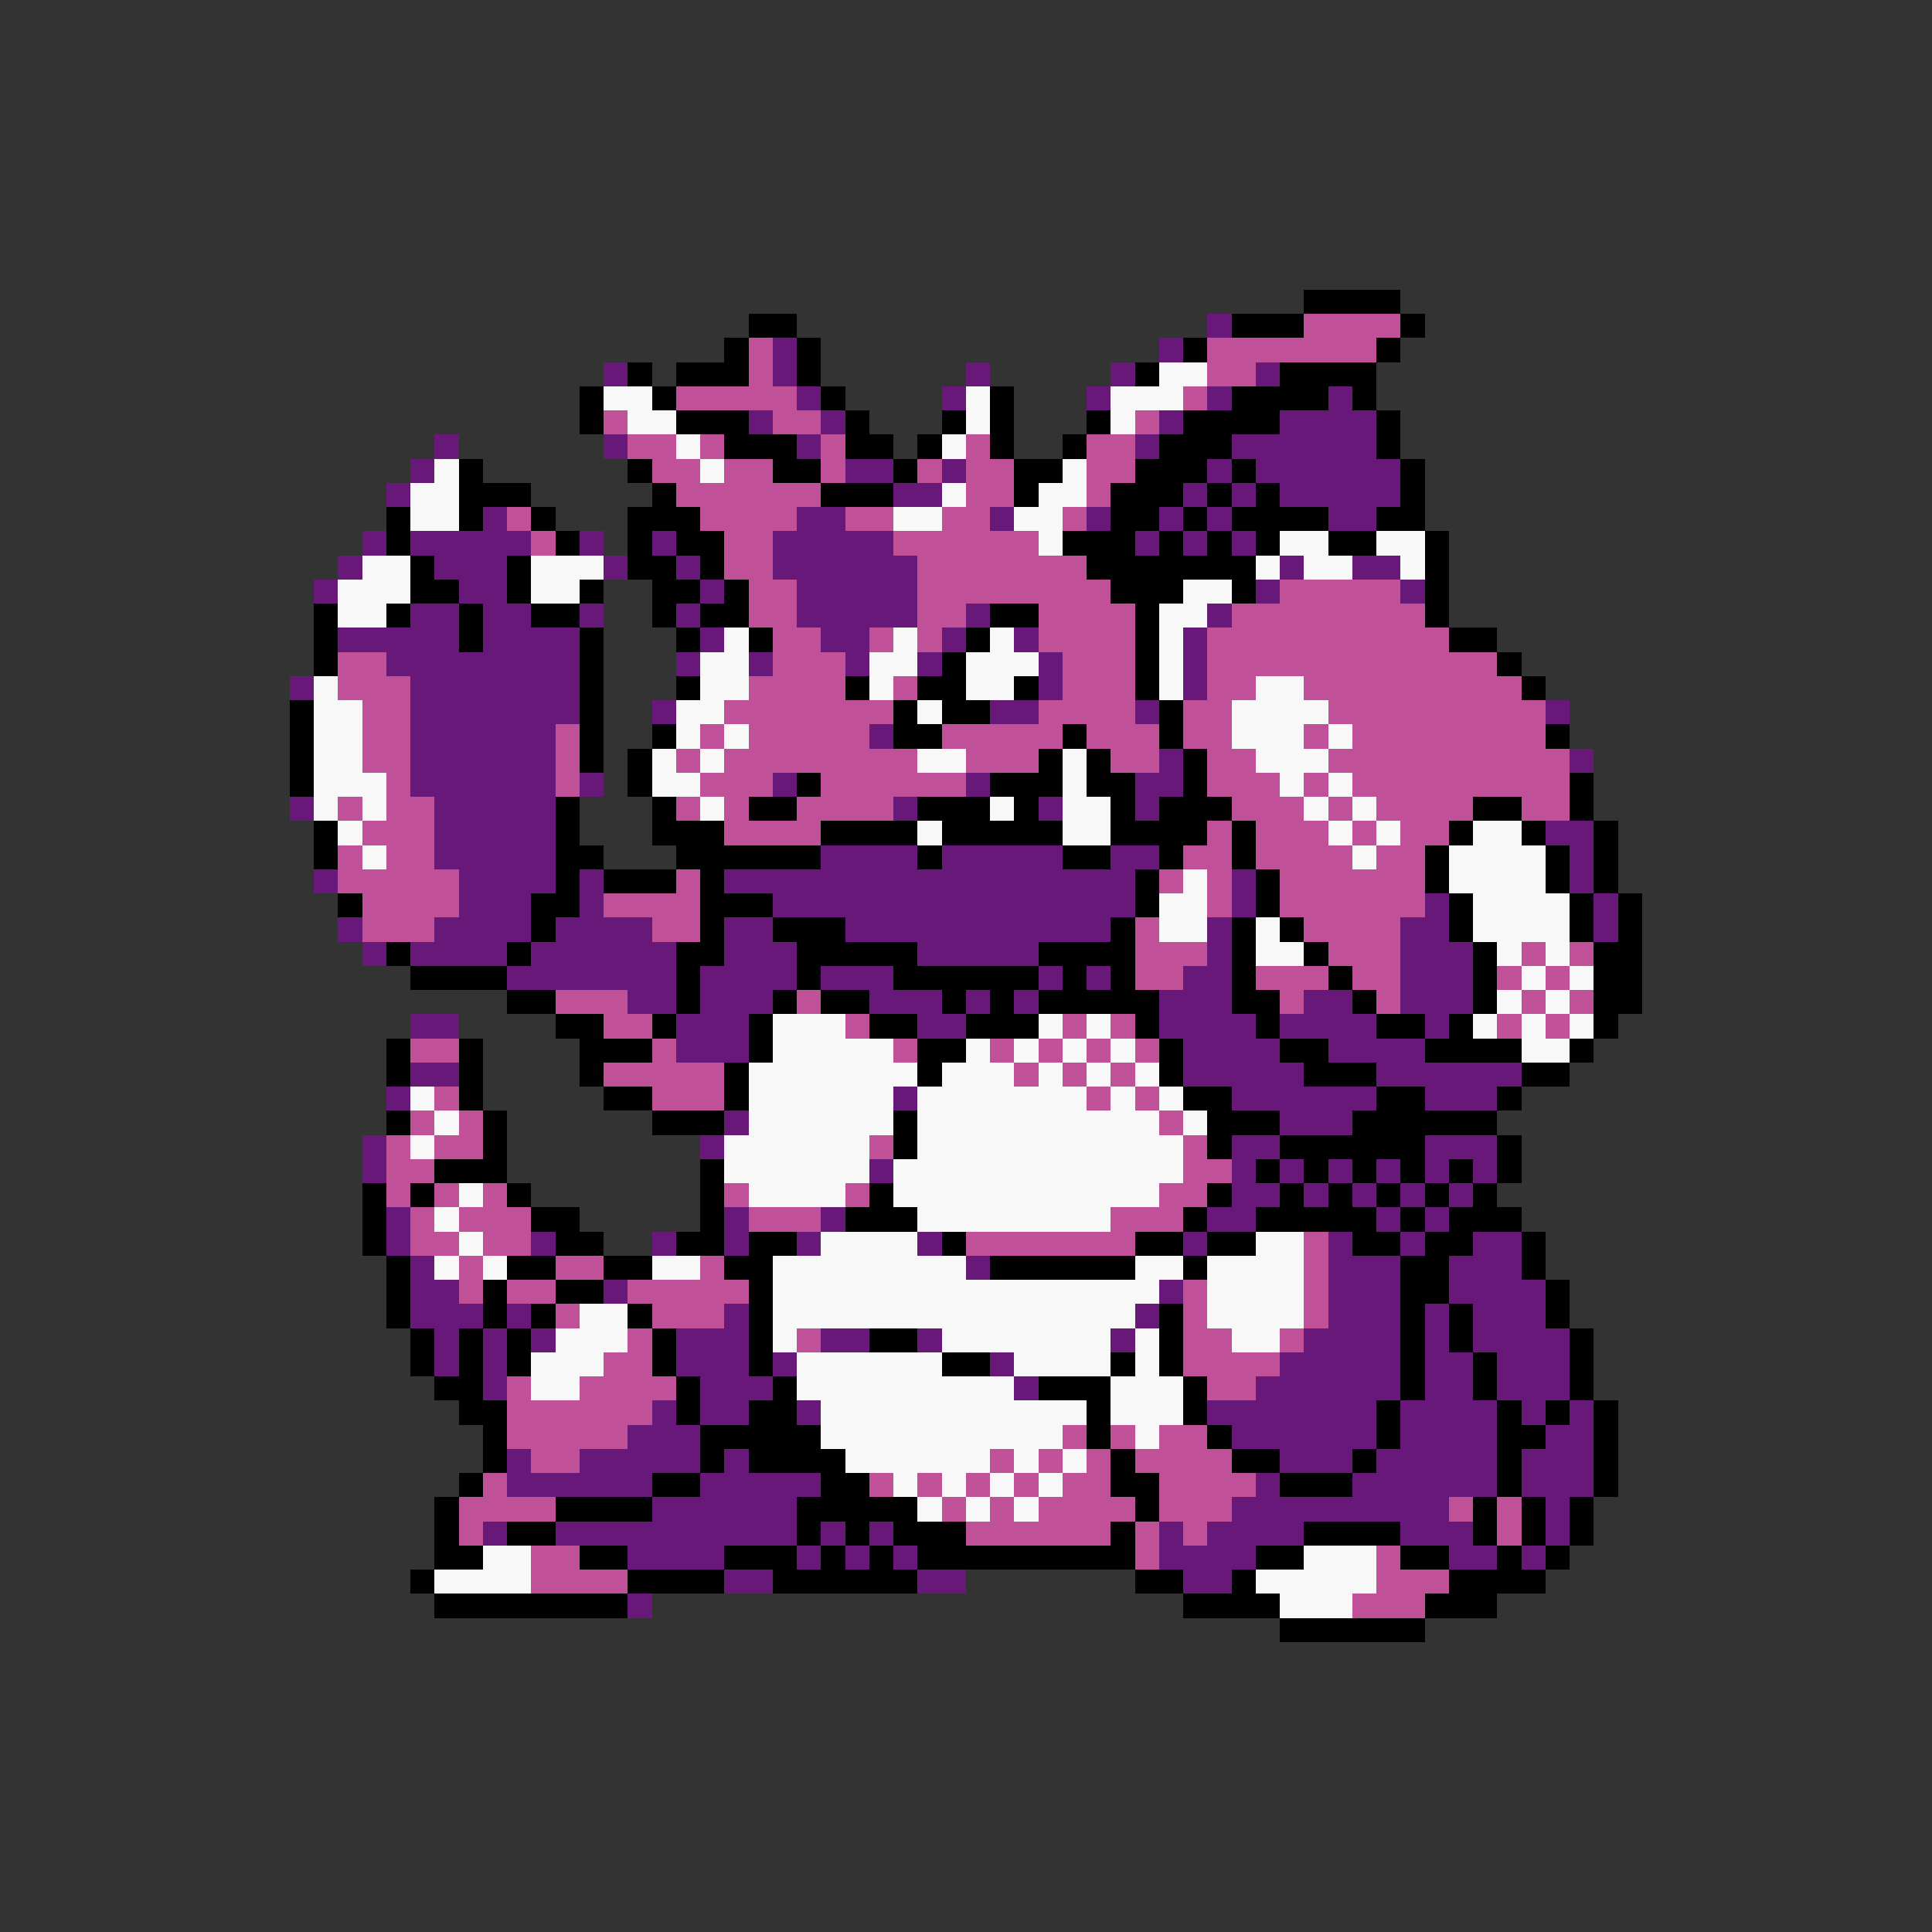 <svg xmlns="http://www.w3.org/2000/svg" viewBox="0 -0.5 80 80" shape-rendering="crispEdges">
<rect x="0" y="-0.5" width="80" height="80" fill="#333333" stroke="none"/>
<path stroke="#000000" d="M54 12h4M31 13h2M51 13h3M58 13h1M30 14h1M33 14h1M49 14h1M57 14h1M26 15h1M28 15h3M33 15h1M47 15h1M53 15h4M24 16h1M27 16h1M34 16h1M41 16h1M51 16h4M56 16h1M24 17h1M28 17h3M35 17h1M39 17h1M41 17h1M45 17h1M49 17h4M57 17h1M30 18h3M35 18h2M38 18h1M41 18h1M44 18h1M48 18h3M57 18h1M19 19h1M26 19h1M32 19h2M37 19h1M42 19h2M47 19h3M51 19h1M58 19h1M19 20h3M27 20h1M34 20h3M42 20h1M46 20h3M50 20h1M52 20h1M58 20h1M16 21h1M19 21h1M22 21h1M26 21h3M46 21h2M49 21h1M51 21h4M57 21h2M16 22h1M23 22h1M26 22h1M28 22h2M44 22h3M48 22h1M50 22h1M52 22h1M55 22h2M59 22h1M17 23h1M21 23h1M26 23h2M29 23h1M45 23h7M59 23h1M17 24h2M21 24h1M24 24h1M27 24h2M30 24h1M46 24h3M51 24h1M59 24h1M13 25h1M16 25h1M19 25h1M22 25h2M27 25h1M29 25h2M41 25h2M47 25h1M59 25h1M13 26h1M19 26h1M24 26h1M28 26h1M31 26h1M40 26h1M47 26h1M60 26h2M13 27h1M24 27h1M39 27h1M47 27h1M62 27h1M24 28h1M28 28h1M35 28h1M38 28h2M42 28h1M47 28h1M63 28h1M12 29h1M24 29h1M37 29h1M39 29h2M48 29h1M12 30h1M24 30h1M27 30h1M37 30h2M44 30h1M48 30h1M64 30h1M12 31h1M24 31h1M26 31h1M43 31h1M45 31h1M49 31h1M12 32h1M26 32h1M33 32h1M41 32h3M45 32h2M49 32h1M65 32h1M23 33h1M27 33h1M31 33h2M38 33h3M42 33h1M46 33h1M48 33h3M61 33h2M65 33h1M13 34h1M23 34h1M27 34h3M34 34h4M39 34h5M46 34h4M51 34h1M60 34h1M63 34h1M66 34h1M13 35h1M23 35h2M28 35h6M38 35h1M44 35h2M48 35h1M51 35h1M59 35h1M64 35h1M66 35h1M23 36h1M25 36h3M29 36h1M47 36h1M52 36h1M59 36h1M64 36h1M66 36h1M14 37h1M22 37h2M29 37h3M47 37h1M52 37h1M60 37h1M65 37h1M67 37h1M22 38h1M29 38h1M32 38h3M46 38h1M51 38h1M53 38h1M60 38h1M65 38h1M67 38h1M16 39h1M21 39h1M28 39h2M33 39h5M43 39h4M51 39h1M54 39h1M61 39h1M66 39h2M17 40h4M28 40h1M33 40h1M37 40h6M44 40h1M46 40h1M51 40h1M55 40h1M61 40h1M66 40h2M21 41h2M28 41h1M32 41h1M34 41h2M39 41h1M41 41h1M43 41h5M51 41h2M56 41h1M61 41h1M66 41h2M23 42h2M27 42h1M31 42h1M36 42h2M40 42h3M47 42h1M52 42h1M57 42h2M60 42h1M66 42h1M16 43h1M19 43h1M24 43h3M31 43h1M38 43h2M48 43h1M53 43h2M59 43h4M65 43h1M16 44h1M19 44h1M24 44h1M30 44h1M38 44h1M48 44h1M54 44h3M63 44h2M19 45h1M25 45h2M30 45h1M49 45h2M57 45h2M62 45h1M16 46h1M20 46h1M27 46h3M37 46h1M50 46h3M56 46h6M20 47h1M37 47h1M50 47h1M53 47h6M62 47h1M18 48h3M29 48h1M52 48h1M54 48h1M56 48h1M58 48h1M60 48h1M62 48h1M15 49h1M17 49h1M21 49h1M29 49h1M36 49h1M50 49h1M53 49h1M55 49h1M57 49h1M59 49h1M61 49h1M15 50h1M22 50h2M29 50h1M35 50h3M49 50h1M52 50h5M58 50h1M60 50h3M15 51h1M23 51h2M28 51h2M31 51h2M39 51h1M47 51h2M50 51h2M56 51h2M59 51h2M63 51h1M16 52h1M21 52h2M25 52h2M30 52h2M41 52h6M49 52h1M58 52h2M63 52h1M16 53h1M20 53h1M23 53h2M31 53h1M58 53h2M64 53h1M16 54h1M20 54h1M22 54h1M26 54h1M31 54h1M48 54h1M58 54h1M60 54h1M64 54h1M17 55h1M19 55h1M21 55h1M27 55h1M31 55h1M36 55h2M48 55h1M58 55h1M60 55h1M65 55h1M17 56h1M19 56h1M21 56h1M27 56h1M31 56h1M39 56h2M46 56h1M48 56h1M58 56h1M61 56h1M65 56h1M18 57h2M28 57h1M32 57h1M43 57h3M49 57h1M58 57h1M61 57h1M65 57h1M19 58h2M28 58h1M31 58h2M45 58h1M49 58h1M57 58h1M62 58h1M64 58h1M66 58h1M20 59h1M29 59h5M45 59h1M50 59h1M57 59h1M62 59h2M66 59h1M20 60h1M29 60h1M31 60h4M46 60h1M51 60h2M56 60h1M62 60h1M66 60h1M19 61h1M27 61h2M34 61h2M46 61h2M53 61h3M62 61h1M66 61h1M18 62h1M23 62h4M33 62h5M47 62h1M61 62h1M63 62h1M65 62h1M18 63h1M21 63h2M33 63h1M35 63h1M37 63h3M46 63h1M54 63h4M61 63h1M63 63h1M65 63h1M18 64h2M24 64h2M30 64h3M34 64h1M36 64h1M38 64h9M52 64h2M58 64h2M62 64h1M64 64h1M17 65h1M26 65h4M32 65h6M47 65h2M51 65h1M60 65h4M18 66h8M49 66h4M59 66h3M53 67h6" />
<path stroke="#681878" d="M50 13h1M32 14h1M48 14h1M25 15h1M32 15h1M40 15h1M46 15h1M52 15h1M33 16h1M39 16h1M45 16h1M50 16h1M55 16h1M31 17h1M34 17h1M48 17h1M53 17h4M18 18h1M25 18h1M33 18h1M47 18h1M51 18h6M17 19h1M35 19h2M39 19h1M50 19h1M52 19h6M16 20h1M37 20h2M49 20h1M51 20h1M53 20h5M20 21h1M33 21h2M41 21h1M45 21h1M48 21h1M50 21h1M55 21h2M15 22h1M17 22h5M24 22h1M27 22h1M32 22h5M47 22h1M49 22h1M51 22h1M14 23h1M18 23h3M25 23h1M28 23h1M32 23h6M53 23h1M56 23h2M13 24h1M19 24h2M29 24h1M33 24h5M52 24h1M58 24h1M17 25h2M20 25h2M24 25h1M28 25h1M33 25h5M40 25h1M50 25h1M14 26h5M20 26h4M29 26h1M34 26h2M39 26h1M42 26h1M49 26h1M16 27h8M28 27h1M31 27h1M35 27h1M38 27h1M43 27h1M49 27h1M12 28h1M17 28h7M43 28h1M49 28h1M17 29h7M27 29h1M41 29h2M47 29h1M64 29h1M17 30h6M36 30h1M17 31h6M48 31h1M65 31h1M17 32h6M24 32h1M32 32h1M40 32h1M47 32h2M12 33h1M18 33h5M37 33h1M43 33h1M47 33h1M18 34h5M64 34h2M18 35h5M34 35h4M39 35h5M46 35h2M65 35h1M13 36h1M19 36h4M24 36h1M30 36h17M51 36h1M65 36h1M19 37h3M24 37h1M32 37h15M51 37h1M59 37h1M66 37h1M14 38h1M18 38h4M23 38h4M30 38h2M35 38h11M50 38h1M58 38h2M66 38h1M15 39h1M17 39h4M22 39h6M30 39h3M38 39h5M50 39h1M58 39h3M21 40h7M29 40h4M34 40h3M43 40h1M45 40h1M49 40h2M58 40h3M26 41h2M29 41h3M36 41h3M40 41h1M42 41h1M48 41h3M54 41h2M58 41h3M17 42h2M28 42h3M38 42h2M48 42h4M53 42h4M59 42h1M28 43h3M49 43h4M55 43h4M17 44h2M49 44h5M57 44h6M16 45h1M37 45h1M51 45h6M59 45h3M30 46h1M53 46h3M15 47h1M29 47h1M51 47h2M59 47h3M15 48h1M36 48h1M51 48h1M53 48h1M55 48h1M57 48h1M59 48h1M61 48h1M51 49h2M54 49h1M56 49h1M58 49h1M60 49h1M16 50h1M30 50h1M34 50h1M50 50h2M57 50h1M59 50h1M16 51h1M22 51h1M27 51h1M30 51h1M33 51h1M38 51h1M49 51h1M55 51h1M58 51h1M61 51h2M17 52h1M40 52h1M55 52h3M60 52h3M17 53h2M25 53h1M48 53h1M55 53h3M60 53h4M17 54h3M21 54h1M30 54h1M47 54h1M55 54h3M59 54h1M61 54h3M18 55h1M20 55h1M22 55h1M28 55h3M34 55h2M38 55h1M46 55h1M54 55h4M59 55h1M61 55h4M18 56h1M20 56h1M28 56h3M32 56h1M41 56h1M53 56h5M59 56h2M62 56h3M20 57h1M29 57h3M42 57h1M52 57h6M59 57h2M62 57h3M27 58h1M29 58h2M33 58h1M50 58h7M58 58h4M63 58h1M65 58h1M26 59h3M51 59h6M58 59h4M64 59h2M21 60h1M24 60h5M30 60h1M53 60h3M57 60h5M63 60h3M21 61h6M29 61h5M52 61h1M56 61h6M63 61h3M27 62h6M51 62h9M64 62h1M20 63h1M23 63h10M34 63h1M36 63h1M48 63h1M50 63h4M58 63h3M64 63h1M26 64h4M33 64h1M35 64h1M37 64h1M48 64h4M60 64h2M63 64h1M30 65h2M38 65h2M49 65h2M26 66h1" />
<path stroke="#c05098" d="M54 13h4M31 14h1M50 14h7M31 15h1M50 15h2M28 16h5M49 16h1M25 17h1M32 17h2M47 17h1M26 18h2M29 18h1M34 18h1M40 18h1M45 18h2M27 19h2M30 19h2M34 19h1M38 19h1M40 19h2M45 19h2M28 20h6M40 20h2M45 20h1M21 21h1M29 21h4M35 21h2M39 21h2M44 21h1M22 22h1M30 22h2M37 22h6M30 23h2M38 23h7M31 24h2M38 24h8M53 24h5M31 25h2M38 25h2M43 25h4M51 25h8M32 26h2M36 26h1M38 26h1M43 26h4M50 26h10M14 27h2M32 27h3M44 27h3M50 27h12M14 28h3M31 28h4M37 28h1M44 28h3M50 28h2M54 28h9M15 29h2M30 29h7M43 29h4M49 29h2M55 29h9M15 30h2M23 30h1M29 30h1M31 30h5M39 30h5M45 30h3M49 30h2M54 30h1M56 30h8M15 31h2M23 31h1M28 31h1M30 31h8M40 31h3M46 31h2M50 31h2M55 31h10M16 32h1M23 32h1M29 32h3M34 32h6M50 32h3M54 32h1M56 32h9M14 33h1M16 33h2M28 33h1M30 33h1M33 33h4M51 33h3M55 33h1M57 33h4M63 33h2M15 34h3M30 34h4M50 34h1M52 34h3M56 34h1M58 34h2M14 35h1M16 35h2M49 35h2M52 35h4M57 35h2M14 36h5M28 36h1M48 36h1M50 36h1M53 36h6M15 37h4M25 37h4M50 37h1M53 37h6M15 38h3M27 38h2M47 38h1M54 38h4M47 39h3M55 39h3M63 39h1M65 39h1M47 40h2M52 40h3M56 40h2M62 40h1M64 40h1M23 41h3M33 41h1M53 41h1M57 41h1M63 41h1M65 41h1M25 42h2M35 42h1M44 42h1M46 42h1M62 42h1M64 42h1M17 43h2M27 43h1M37 43h1M41 43h1M43 43h1M45 43h1M47 43h1M25 44h5M42 44h1M44 44h1M46 44h1M18 45h1M27 45h3M45 45h1M47 45h1M17 46h1M19 46h1M48 46h1M16 47h1M18 47h2M36 47h1M49 47h1M16 48h2M49 48h2M16 49h1M18 49h1M20 49h1M30 49h1M35 49h1M48 49h2M17 50h1M19 50h3M31 50h3M46 50h3M17 51h2M20 51h2M40 51h7M54 51h1M19 52h1M23 52h2M29 52h1M54 52h1M19 53h1M21 53h2M26 53h5M49 53h1M54 53h1M23 54h1M27 54h3M49 54h1M54 54h1M26 55h1M33 55h1M49 55h2M53 55h1M25 56h2M49 56h4M21 57h1M24 57h4M50 57h2M21 58h6M21 59h5M44 59h1M46 59h1M48 59h2M22 60h2M41 60h1M43 60h1M45 60h1M47 60h4M20 61h1M36 61h1M38 61h1M40 61h1M42 61h1M44 61h2M48 61h4M19 62h4M39 62h1M41 62h1M43 62h4M48 62h3M60 62h1M62 62h1M19 63h1M40 63h6M47 63h1M49 63h1M62 63h1M22 64h2M47 64h1M57 64h1M22 65h4M57 65h3M56 66h3" />
<path stroke="#f8f8f8" d="M48 15h2M25 16h2M40 16h1M46 16h3M26 17h2M40 17h1M46 17h1M28 18h1M39 18h1M18 19h1M29 19h1M44 19h1M17 20h2M39 20h1M43 20h2M17 21h2M37 21h2M42 21h2M43 22h1M53 22h2M57 22h2M15 23h2M22 23h3M52 23h1M54 23h2M58 23h1M14 24h3M22 24h2M49 24h2M14 25h2M48 25h2M30 26h1M37 26h1M41 26h1M48 26h1M29 27h2M36 27h2M40 27h3M48 27h1M13 28h1M29 28h2M36 28h1M40 28h2M48 28h1M52 28h2M13 29h2M28 29h2M38 29h1M51 29h4M13 30h2M28 30h1M30 30h1M51 30h3M55 30h1M13 31h2M27 31h1M29 31h1M38 31h2M44 31h1M52 31h3M13 32h3M27 32h2M44 32h1M53 32h1M55 32h1M13 33h1M15 33h1M29 33h1M41 33h1M44 33h2M54 33h1M56 33h1M14 34h1M38 34h1M44 34h2M55 34h1M57 34h1M61 34h2M15 35h1M56 35h1M60 35h4M49 36h1M60 36h4M48 37h2M61 37h4M48 38h2M52 38h1M61 38h4M52 39h2M62 39h1M64 39h1M63 40h1M65 40h1M62 41h1M64 41h1M32 42h3M43 42h1M45 42h1M61 42h1M63 42h1M65 42h1M32 43h5M40 43h1M42 43h1M44 43h1M46 43h1M63 43h2M31 44h7M39 44h3M43 44h1M45 44h1M47 44h1M17 45h1M31 45h6M38 45h7M46 45h1M48 45h1M18 46h1M31 46h6M38 46h10M49 46h1M17 47h1M30 47h6M38 47h11M30 48h6M37 48h12M19 49h1M31 49h4M37 49h11M18 50h1M38 50h8M19 51h1M34 51h4M52 51h2M18 52h1M20 52h1M27 52h2M32 52h8M47 52h2M50 52h4M32 53h16M50 53h4M24 54h2M32 54h15M50 54h4M23 55h3M32 55h1M39 55h7M47 55h1M51 55h2M22 56h3M33 56h6M42 56h4M47 56h1M22 57h2M33 57h9M46 57h3M34 58h11M46 58h3M34 59h10M47 59h1M35 60h6M42 60h1M44 60h1M37 61h1M39 61h1M41 61h1M43 61h1M38 62h1M40 62h1M42 62h1M20 64h2M54 64h3M18 65h4M52 65h5M53 66h3" />
</svg>